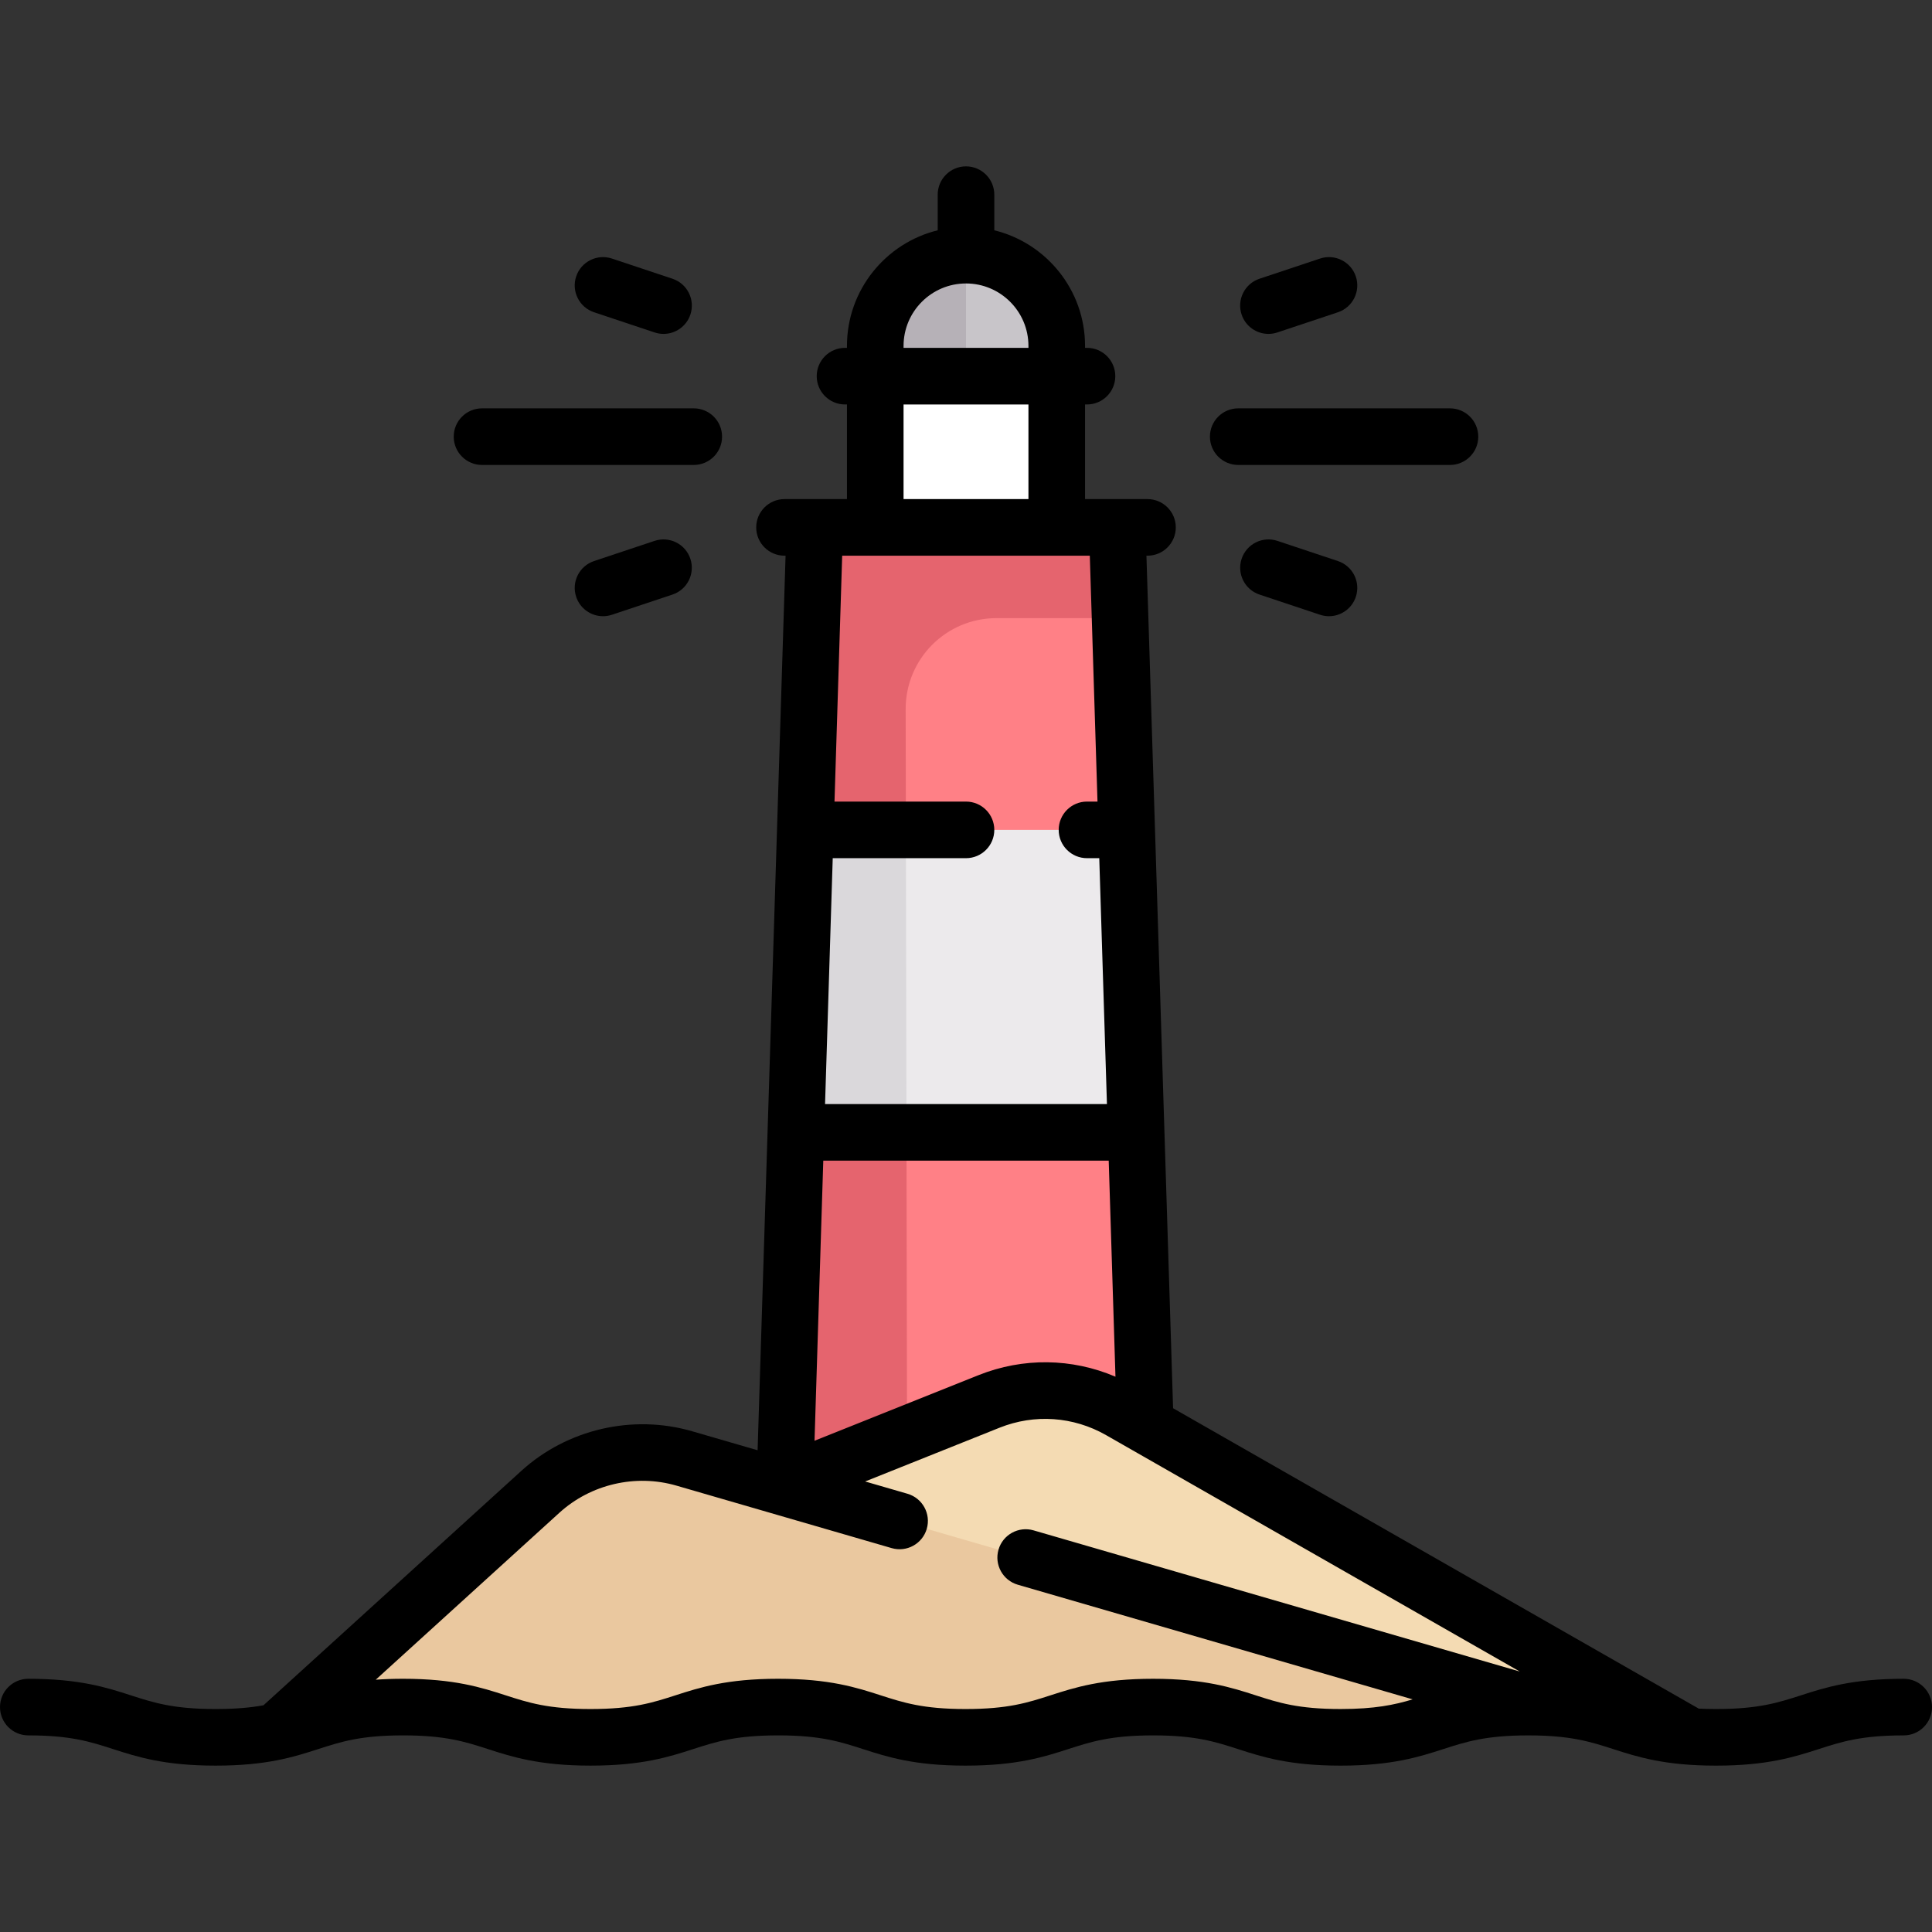 <?xml version="1.0" encoding="iso-8859-1"?>
<!-- Generator: Adobe Illustrator 19.0.0, SVG Export Plug-In . SVG Version: 6.00 Build 0)  -->
<svg xmlns="http://www.w3.org/2000/svg" xmlns:xlink="http://www.w3.org/1999/xlink" version="1.1" id="Capa_1" x="0px" y="0px" viewBox="0 0 512 512" style="enable-background:new 0 0 512 512;" xml:space="preserve" width="512" height="512">
<rect x="0" y="0" width="512" height="512" fill="#333333" stroke="none"/>
<g>
	<g>
		<polygon style="fill:#ECEAEC;" points="296.081,139.766 215.919,139.766 207.903,412.315 304.097,412.315   "/>
		<path style="fill:#DAD8DB;" d="M264.062,163.815h32.726l-0.707-24.048h-80.161l-8.016,272.548h32.536l-0.426-224.406    C239.988,174.609,250.762,163.815,264.062,163.815z"/>
		<polygon style="fill:#FF8086;" points="207.903,412.315 304.097,412.315 300.796,300.089 211.204,300.089   "/>
		<polygon style="fill:#E5646E;" points="211.204,300.089 207.903,412.315 240.439,412.315 240.226,300.089   "/>
		<path style="fill:#F4DBB3;" d="M296.851,373.819c-10.616-6.066-23.419-6.955-34.771-2.414l-78.893,32.893l263.981,55.416    L296.851,373.819z"/>
		<path style="fill:#EAC89F;" d="M181.346,386.503c-13.383-3.885-27.825-0.54-38.136,8.834l-69.362,63.056l334.458-5.998    L181.346,386.503z"/>
		<path style="fill:#C8C5C9;" d="M256,67.621c-13.282,0-24.048,10.767-24.048,24.048v8.016h48.097v-8.016    C280.048,78.388,269.282,67.621,256,67.621z"/>
		<polygon style="fill:#FF8086;" points="298.438,219.927 296.081,139.766 215.919,139.766 213.562,219.927   "/>
		<path style="fill:#E5646E;" d="M240.074,219.927l-0.061-32.019c-0.025-13.299,10.749-24.094,24.048-24.094h32.726l-0.707-24.048    h-80.161l-2.358,80.161H240.074z"/>
		<path style="fill:#B6B1B7;" d="M256,67.621L256,67.621l0,32.065h-24.048v-8.016C231.952,78.388,242.718,67.621,256,67.621z"/>
		<rect x="231.952" y="99.685" style="fill:#FFFFFF;" width="48.097" height="40.081"/>
	</g>
	<g>
		<path d="M504.5,444.895c-13.617,0-20.821,2.321-27.178,4.37c-6.073,1.957-11.317,3.646-22.577,3.646    c-1.644,0-3.146-0.04-4.555-0.107l-139.312-79.607l-7.06-225.931h0.278c4.142,0,7.5-3.358,7.5-7.5s-3.358-7.5-7.5-7.5h-16.548    v-25.081h0.516c4.142,0,7.5-3.358,7.5-7.5s-3.358-7.5-7.5-7.5h-0.516v-0.516c0-14.812-10.262-27.265-24.048-30.64v-9.44    c0-4.142-3.358-7.5-7.5-7.5s-7.5,3.358-7.5,7.5v9.44c-13.786,3.375-24.048,15.829-24.048,30.64v0.516h-0.516    c-4.142,0-7.5,3.358-7.5,7.5s3.358,7.5,7.5,7.5h0.516v25.081h-16.548c-4.142,0-7.5,3.358-7.5,7.5s3.358,7.5,7.5,7.5h0.278    l-7.409,237.068l-17.336-5.033c-15.772-4.579-33.119-0.561-45.272,10.487l-68.34,62.128c-3.362,0.611-7.339,0.995-12.68,0.995    c-11.23,0-16.461-1.689-22.518-3.645c-6.344-2.049-13.535-4.371-27.127-4.371c-4.142,0-7.5,3.358-7.5,7.5s3.358,7.5,7.5,7.5    c11.23,0,16.461,1.689,22.518,3.645c6.344,2.049,13.535,4.371,27.127,4.371c13.598,0,20.792-2.322,27.139-4.371    c6.06-1.956,11.294-3.646,22.531-3.646c11.243,0,16.479,1.689,22.543,3.646c6.349,2.048,13.545,4.37,27.148,4.37    s20.799-2.322,27.148-4.37c6.063-1.957,11.3-3.646,22.543-3.646s16.479,1.689,22.543,3.646c6.349,2.049,13.545,4.371,27.148,4.371    c13.606,0,20.804-2.322,27.155-4.37c6.065-1.957,11.304-3.646,22.55-3.646c11.239,0,16.474,1.689,22.536,3.646    c6.348,2.049,13.542,4.371,27.142,4.371c13.609,0,20.81-2.322,27.162-4.37c6.067-1.957,11.308-3.646,22.559-3.646    c11.26,0,16.505,1.69,22.577,3.646c6.356,2.048,13.561,4.37,27.178,4.37s20.821-2.321,27.178-4.37    c6.072-1.957,11.317-3.646,22.577-3.646c4.142,0,7.5-3.358,7.5-7.5S508.642,444.895,504.5,444.895z M218.178,307.589h75.643    l1.789,57.252c-11.532-4.936-24.491-5.13-36.316-0.399l-43.436,17.374L218.178,307.589z M239.452,91.669    c0-9.125,7.423-16.548,16.548-16.548s16.548,7.423,16.548,16.548v0.516h-33.097V91.669z M239.452,107.186h33.097v25.081h-33.097    V107.186z M288.811,147.266l2.036,65.161h-2.783c-4.142,0-7.5,3.358-7.5,7.5s3.358,7.5,7.5,7.5h3.252l2.036,65.162h-74.705    l2.036-65.162H256c4.142,0,7.5-3.358,7.5-7.5s-3.358-7.5-7.5-7.5h-34.848l2.036-65.161H288.811z M332.734,449.266    c-6.348-2.049-13.542-4.371-27.142-4.371c-13.605,0-20.804,2.322-27.154,4.37c-6.065,1.957-11.304,3.646-22.55,3.646    c-11.243,0-16.479-1.689-22.543-3.646c-6.349-2.049-13.546-4.371-27.148-4.371c-13.603,0-20.799,2.322-27.148,4.371    c-6.063,1.956-11.3,3.646-22.542,3.646s-16.479-1.689-22.542-3.646c-6.349-2.049-13.545-4.371-27.148-4.371    c-2.643,0-5.038,0.09-7.239,0.246l48.679-44.254c8.322-7.565,20.201-10.315,31-7.181l57.052,16.563    c3.98,1.154,8.139-1.134,9.294-5.111c1.155-3.978-1.134-8.139-5.111-9.294l-11.22-3.257l35.596-14.238    c9.282-3.712,19.583-2.998,28.264,1.962l109.624,62.642l-128.849-37.407c-3.978-1.154-8.139,1.133-9.293,5.112    c-1.155,3.978,1.134,8.139,5.112,9.293l104.649,30.382c-4.849,1.455-10.015,2.558-19.103,2.558    C344.03,452.911,338.795,451.222,332.734,449.266z"/>
		<path d="M127.742,123.218h56.113c4.142,0,7.5-3.358,7.5-7.5s-3.358-7.5-7.5-7.5h-56.113c-4.142,0-7.5,3.358-7.5,7.5    S123.6,123.218,127.742,123.218z"/>
		<path d="M157.435,82.752l16.041,5.347c0.787,0.262,1.586,0.387,2.373,0.387c3.14,0,6.066-1.988,7.114-5.13    c1.31-3.93-0.814-8.177-4.744-9.487l-16.041-5.347c-3.928-1.31-8.177,0.814-9.487,4.744    C151.382,77.195,153.505,81.442,157.435,82.752z"/>
		<path d="M173.467,143.339l-16.032,5.344c-3.93,1.31-6.053,5.558-4.744,9.487c1.048,3.143,3.974,5.13,7.114,5.13    c0.786,0,1.586-0.125,2.373-0.387l16.032-5.344c3.93-1.31,6.053-5.558,4.744-9.487    C181.644,144.153,177.396,142.029,173.467,143.339z"/>
		<path d="M328.145,123.218h56.113c4.142,0,7.5-3.358,7.5-7.5s-3.358-7.5-7.5-7.5h-56.113c-4.142,0-7.5,3.358-7.5,7.5    S324.003,123.218,328.145,123.218z"/>
		<path d="M336.152,88.486c0.786,0,1.586-0.125,2.373-0.387l16.041-5.347c3.93-1.31,6.053-5.557,4.744-9.487    c-1.311-3.93-5.558-6.054-9.487-4.744l-16.041,5.347c-3.93,1.31-6.053,5.557-4.744,9.487    C330.085,86.499,333.011,88.486,336.152,88.486z"/>
		<path d="M338.533,143.339c-3.93-1.31-8.176,0.814-9.487,4.744c-1.31,3.929,0.814,8.177,4.744,9.487l16.032,5.344    c0.787,0.262,1.586,0.387,2.373,0.387c3.14,0,6.066-1.987,7.114-5.13c1.31-3.929-0.814-8.177-4.744-9.487L338.533,143.339z"/>
	</g>
</g>















</svg>
